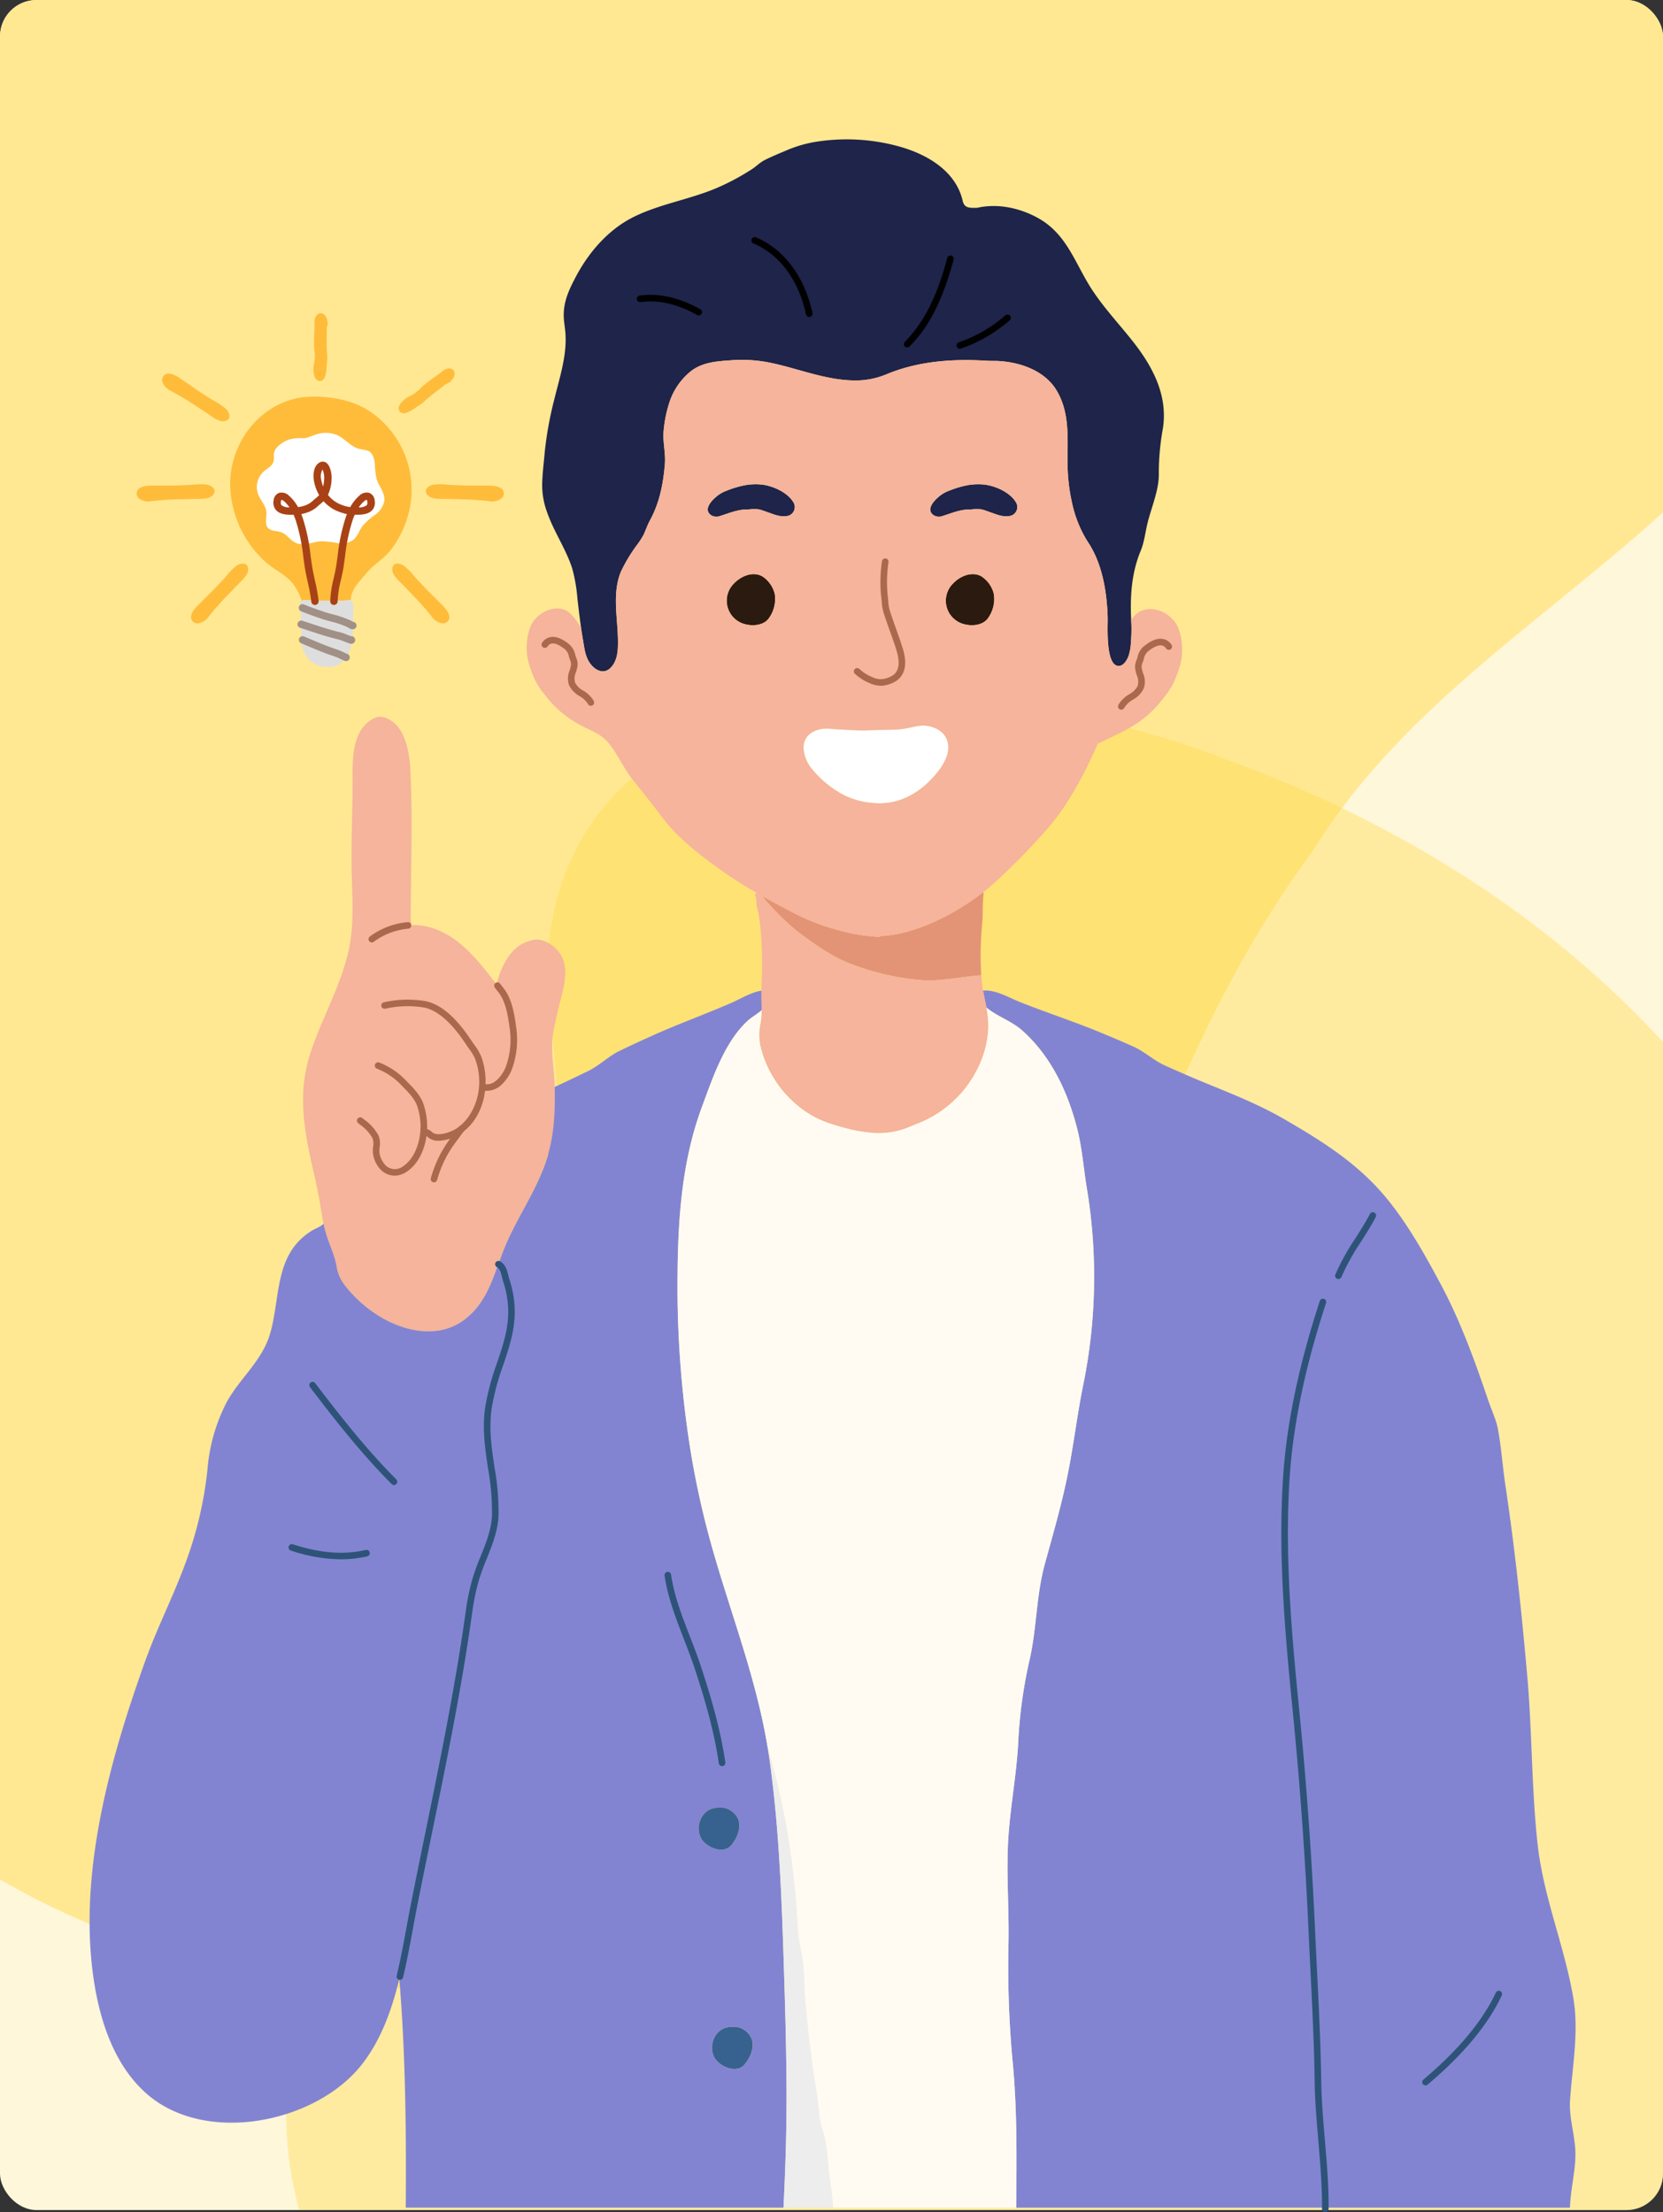 <svg xmlns="http://www.w3.org/2000/svg" xmlns:xlink="http://www.w3.org/1999/xlink" width="501.184" height="666.828" viewBox="0 0 501.184 666.828">
  <rect x="0" y="0" width="501.184" height="666.828" fill="#333333" stroke="none"/>
  <defs>
    <clipPath id="clip-path">
      <rect id="Rectángulo_42953" data-name="Rectángulo 42953" width="501.184" height="666.185" rx="11" transform="translate(0 0)" fill="#a6bbff"/>
    </clipPath>
  </defs>
  <g id="Grupo_175403" data-name="Grupo 175403" transform="translate(-164.523 -1450)">
    <g id="Enmascarar_grupo_243" data-name="Enmascarar grupo 243" transform="translate(164.523 1450)" clip-path="url(#clip-path)">
      <g id="Grupo_170223" data-name="Grupo 170223" transform="translate(-337.829 -304.313)">
        <rect id="Rectángulo_42952" data-name="Rectángulo 42952" width="542.953" height="693.16" rx="11" transform="translate(317.939 290.391)" fill="#fff7da"/>
        <g id="Grupo_170222" data-name="Grupo 170222" transform="translate(0 0)">
          <path id="Trazado_165129" data-name="Trazado 165129" d="M773.32,202.087C767.436,102.181,697.59,6.791,603,.875c-108.648-9.132-208.375,56.24-316.6,56.932C231.207,63,179.452,39.813,125.671,32.327,4.2,27.435-14.3,184.05,8.35,285,103.888,760.913,779.935,696.162,773.32,202.087Z" transform="matrix(-0.602, 0.799, -0.799, -0.602, 952.106, 366.74)" fill="#ffe891"/>
          <path id="Trazado_165130" data-name="Trazado 165130" d="M.035,154.006C4.373,77.87,55.859,5.175,125.587.667c80.088-6.959,153.6,42.859,233.376,43.386,40.68,3.956,78.83-13.712,118.473-19.417,89.538-3.728,103.18,115.624,86.481,192.555C493.494,579.873-4.841,530.528.035,154.006Z" transform="translate(404.243 1056.096) rotate(-81)" fill="#ffd947" opacity="0.388" style="mix-blend-mode: multiply;isolation: isolate"/>
        </g>
      </g>
    </g>
    <g id="Grupo_169825" data-name="Grupo 169825" transform="translate(191.523 1492)">
      <g id="Grupo_157493" data-name="Grupo 157493" transform="translate(0 0)">
        <g id="Grupo_158989" data-name="Grupo 158989" transform="translate(0 0)">
          <g id="Layer_3" data-name="Layer 3">
            <path id="Trazado_115817" data-name="Trazado 115817" d="M720.362,1127.076c-.222-7-.451-14.012-.768-21.016-.637-14.167-1.626-28.333-3.617-42.382-3.332-23.518-12.094-44.447-18.223-67.154a261.93,261.93,0,0,1-5.793-27.34,313.422,313.422,0,0,1-3.652-51.772c.146-17,1.377-34.155,7.344-50.221,3.241-8.733,6.838-19.683,13.937-26.094,1.124-1.013,3.118-2.129,4.044-3.079,0-.008,0-.016,0-.025.351-.269.693-.545,1.018-.839.243-1.572.538-3.137.773-4.728.02-.119.035-.243.052-.362-3.668-.3-7.717,2.355-10.943,3.756-7.686,3.344-15.577,6.2-23.237,9.617-3.525,1.573-7.1,3.222-10.546,4.9-3.361,1.635-6,4.387-9.378,6.03-3.774,1.838-7.557,3.656-11.395,5.374-2.9,1.3-5.813,2.585-8.7,3.914a80.545,80.545,0,0,0,8,15.9c-.1.359-.205.718-.317,1.075-2.849,9.058-8.405,16.881-12.2,25.524-.93,2.121-1.71,4.286-2.481,6.434l.008,0c1.737.946,1.808,3.063,2.4,4.891,4.895,15.164-3.13,23.925-5.334,38.112-1.769,11.361,2.481,21.634,2.01,32.726-.3,7.158-4.278,13.289-6.118,20.048a74.462,74.462,0,0,0-1.832,9.216c-4.111,29.608-10.771,59.061-16.569,88.432-1.389,7.036-2.592,14.638-4.408,22.069l.016,0c1.868,22.718,2.109,45.955,1.935,68.915H720.228c.5-10.261.875-20.53.906-30.8C721.181,1154.385,720.8,1140.855,720.362,1127.076Zm-25.14-39.754c-1.642-3.672.518-8.579,4.788-8.876,1.967-.138,3.182-.067,4.828,1.215,3.514,2.746,2.038,7.237-.419,10.15C701.985,1092.7,696.52,1090.223,695.222,1087.322Zm13.209,68.582c-2.437,2.889-7.9.412-9.2-2.489-1.642-3.676.518-8.579,4.784-8.876,1.967-.138,3.186-.067,4.828,1.215C712.365,1148.5,710.885,1152.992,708.431,1155.9Z" transform="translate(-511.103 -575.527)" fill="#8284d2"/>
            <path id="Trazado_115818" data-name="Trazado 115818" d="M649.788,399.943a1.9,1.9,0,0,1,.209,3.044,4.694,4.694,0,0,1-3.8.868c-1.892-.258-3.864-.383-5.76-.476-2.239-.111-4.487-.124-6.73-.2-1.629-.058-4.5.249-5.808-.944-1.66-1.517-.24-3,1.509-3.365a19.956,19.956,0,0,1,4.834.076c1.153.045,2.328.1,3.494.143,2.488.084,4.981.044,7.469.067C646.73,399.169,648.444,399.093,649.788,399.943Z" transform="translate(-525.826 -294.779)" fill="#ffbc3b"/>
            <path id="Trazado_115819" data-name="Trazado 115819" d="M619.141,299.629c2.119.133,1.963,2.461.672,3.512-.178.708-1.291.9-1.86,1.331-.855.637-5.519,4.251-6.245,5.025a13.381,13.381,0,0,1-2.2,1.6c-1.015.726-4.384,3.294-5.466,1.3a2.02,2.02,0,0,1,.218-1.9,8.023,8.023,0,0,1,3.187-2.63,10.065,10.065,0,0,0,3.116-2.35c.744-.926,5.484-4.215,6.387-4.945A3.3,3.3,0,0,1,619.141,299.629Z" transform="translate(-510.745 -230.566)" fill="#ffbc3b"/>
            <path id="Trazado_115820" data-name="Trazado 115820" d="M615.615,482.412a1.9,1.9,0,0,1-1.994,2.31,4.693,4.693,0,0,1-3.316-2.056c-1.162-1.513-2.471-2.991-3.753-4.393-1.513-1.655-3.1-3.245-4.638-4.878-1.117-1.189-3.374-2.987-3.463-4.758-.116-2.248,1.941-2.3,3.436-1.327a19.862,19.862,0,0,1,3.383,3.45c.787.85,1.584,1.714,2.381,2.564,1.709,1.811,3.507,3.534,5.261,5.306C613.986,479.711,615.254,480.868,615.615,482.412Z" transform="translate(-507.223 -338.822)" fill="#ffbc3b"/>
            <path id="Trazado_115821" data-name="Trazado 115821" d="M569.909,407.22c.516,3.24-3.218,3.129-5.581,2.991a11.836,11.836,0,0,1,2.8-3.739C568.288,405.466,569.624,405.421,569.909,407.22Z" transform="translate(-485.116 -299.344)" fill="#ffbc3b"/>
            <path id="Trazado_115822" data-name="Trazado 115822" d="M534.768,513.445c0,.1-.334-.049-.516-.111-.348-.111-.712-.245-1.046-.383a14.049,14.049,0,0,0-2.19-.766c-3.841-.908-7.665-2.283-11.422-3.481h-.107c0-1.072.054-2.163-.018-3.222-.045-.681-.3-1.451-.325-2.181l.058,0c0,.356,6.913,2.715,7.558,2.911a43.981,43.981,0,0,1,7.429,2.444c.3.151.694.543.992.44h.129a26.745,26.745,0,0,1-.334,4.389Z" transform="translate(-455.842 -362.529)" fill="#dedede"/>
            <path id="Trazado_115823" data-name="Trazado 115823" d="M534.882,523.286c.182.062.516.209.516.111l.209.036c-.062.378-.138.756-.227,1.13a12.3,12.3,0,0,1-1.028,3.276,8.921,8.921,0,0,1-.534.837l-.04-.027c-1.015-.409-2.052-1-3.124-1.348-3.347-1.095-6.726-2.564-9.966-3.939l-.352,0a23.711,23.711,0,0,0-.107-2.929,13.973,13.973,0,0,1-.111-1.78h.107c3.757,1.2,7.58,2.573,11.421,3.481a14.04,14.04,0,0,1,2.19.766C534.17,523.042,534.535,523.175,534.882,523.286Z" transform="translate(-456.472 -372.481)" fill="#dedede"/>
            <path id="Trazado_115824" data-name="Trazado 115824" d="M521.743,437.772h-.049c-.267-3.859-1.478-7.593-2.065-11.43-.734-4.816-1.175-9.93-2.858-14.533a21.434,21.434,0,0,0-.926-2.163c.285-.018.552-.031.788-.044a10.277,10.277,0,0,0,2.751-.69,7.846,7.846,0,0,0,2.55-1.7,11.629,11.629,0,0,0,2.119-2.034c.057-.089.116-.182.173-.276a10.379,10.379,0,0,0,5.154,4.006,10.2,10.2,0,0,0,2.751.69c.236.013.5.027.783.044a20.532,20.532,0,0,0-.921,2.163c-1.687,4.6-2.128,9.717-2.862,14.533-.529,3.472-1.776,7.019-1.8,10.545,0,.325.049.654.053.979C525.495,437.879,523.6,437.826,521.743,437.772Z" transform="translate(-453.704 -298.78)" fill="#ffbc3b"/>
            <path id="Trazado_115825" data-name="Trazado 115825" d="M534.18,537.308l.04.027a8.315,8.315,0,0,1-1.558,1.66c-1.442,1.171-3.743,1.331-5.506,1.1a7.27,7.27,0,0,1-5.114-3.378,8.211,8.211,0,0,1-1.175-3.009,11.266,11.266,0,0,1-.129-1.687l.352,0c3.24,1.375,6.618,2.844,9.966,3.939C532.128,536.311,533.165,536.9,534.18,537.308Z" transform="translate(-456.874 -381.139)" fill="#dedede"/>
            <path id="Trazado_115826" data-name="Trazado 115826" d="M537.394,382.645a10.8,10.8,0,0,1-1.286,5.706,11.632,11.632,0,0,1-1.807-4.46c-.236-1.291-.236-3.663,1.135-4.42C536.824,378.71,537.38,381.915,537.394,382.645Z" transform="translate(-465.585 -282.225)" fill="#ffbc3b"/>
            <path id="Trazado_115827" data-name="Trazado 115827" d="M535.081,254.676c.445.574-.084,1.571-.1,2.284-.022,1.068-.054,6.966.111,8.012a13.323,13.323,0,0,1-.1,2.724c-.053,1.246-.107,5.479-2.346,5.105a2.009,2.009,0,0,1-1.358-1.34,7.974,7.974,0,0,1-.107-4.131,10.179,10.179,0,0,0,.067-3.9c-.271-1.157.062-6.921.045-8.079a3.3,3.3,0,0,1,.605-2.315C533.314,251.453,535.045,253.011,535.081,254.676Z" transform="translate(-463.499 -199.955)" fill="#ffbc3b"/>
            <path id="Trazado_115828" data-name="Trazado 115828" d="M532.506,498.253c-.013.049.009.076-.04.125,0-.04,0-.085-.009-.125Z" transform="translate(-464.467 -359.261)" fill="#8cc295"/>
            <path id="Trazado_115829" data-name="Trazado 115829" d="M481.676,385.1l-.414.209-.1-.312a19.251,19.251,0,0,0-1.963-4.01c-2.034-3.12-5.435-4.562-8.208-6.837a32.035,32.035,0,0,1-11.261-22.771c-.721-14.025,9.979-27.28,24.361-27.605,6.281-.142,13.331,1.206,18.436,4.963a28.5,28.5,0,0,1,10.09,32.96,30.522,30.522,0,0,1-4.5,8.252c-2.057,2.689-5.11,4.322-7.211,6.882-1.909,2.319-4.576,4.656-4.838,7.842l-.035.338-.191.076c-1.589.143-3.209.2-4.843.2,0-.325-.053-.654-.053-.979.026-3.525,1.273-7.073,1.8-10.545.734-4.816,1.175-9.93,2.862-14.533a20.516,20.516,0,0,1,.921-2.163c2.364.138,6.1.249,5.582-2.991-.285-1.8-1.62-1.754-2.782-.748a11.834,11.834,0,0,0-2.8,3.739c-.285-.018-.548-.031-.783-.044a10.2,10.2,0,0,1-2.751-.69,10.379,10.379,0,0,1-5.154-4.006,10.8,10.8,0,0,0,1.286-5.706c-.013-.73-.57-3.935-1.959-3.174-1.371.757-1.371,3.129-1.135,4.42a11.635,11.635,0,0,0,1.807,4.46c-.058.093-.116.187-.174.276a11.627,11.627,0,0,1-2.118,2.034,7.845,7.845,0,0,1-2.55,1.7,10.274,10.274,0,0,1-2.751.69c-.236.013-.5.027-.788.044a11.838,11.838,0,0,0-2.8-3.739c-1.162-1.006-2.493-1.051-2.782.748-.517,3.24,3.218,3.129,5.581,2.991a21.5,21.5,0,0,1,.926,2.163c1.683,4.6,2.123,9.716,2.857,14.533.588,3.837,1.8,7.571,2.065,11.43C484.079,385.165,482.864,385.125,481.676,385.1Z" transform="translate(-417.322 -246.208)" fill="#ffbc3b"/>
            <path id="Trazado_115830" data-name="Trazado 115830" d="M519.2,499.685l-.058,0a1.966,1.966,0,0,1,.637-1.669l.414-.209c1.189.022,2.4.062,3.637.1,0,.04,0,.085.009.125.049-.049.027-.076.04-.125,1.856.054,3.752.107,5.639.094,1.634-.009,3.254-.062,4.843-.2l.191-.076c.73.468.766,1.536.766,2.31,0,1.055-.058,2.1-.036,3.16.018.761.031,1.527.027,2.288h-.129c-.3.1-.694-.289-.993-.441a43.982,43.982,0,0,0-7.429-2.444C526.109,502.4,519.2,500.041,519.2,499.685Z" transform="translate(-455.836 -358.917)" fill="#dedede"/>
            <path id="Trazado_115831" data-name="Trazado 115831" d="M502.686,406.472a11.836,11.836,0,0,1,2.8,3.739c-2.363.138-6.1.249-5.581-2.991C500.193,405.421,501.524,405.466,502.686,406.472Z" transform="translate(-443.344 -299.344)" fill="#ffbc3b"/>
            <path id="Trazado_115832" data-name="Trazado 115832" d="M439.927,467.31c1.5-.975,3.552-.921,3.441,1.327-.089,1.771-2.346,3.569-3.463,4.758-1.54,1.633-3.125,3.223-4.643,4.878-1.277,1.4-2.59,2.88-3.752,4.393a4.694,4.694,0,0,1-3.311,2.056,1.9,1.9,0,0,1-2-2.31c.361-1.544,1.634-2.7,2.706-3.783,1.753-1.772,3.552-3.494,5.261-5.306.8-.85,1.594-1.714,2.382-2.564A19.812,19.812,0,0,1,439.927,467.31Z" transform="translate(-395.59 -338.822)" fill="#ffbc3b"/>
            <path id="Trazado_115833" data-name="Trazado 115833" d="M420.725,314.747c1.233,1.3,1.549,3.325-.676,3.623-1.758.231-3.939-1.656-5.31-2.537-1.887-1.215-3.739-2.484-5.644-3.672-1.611-1.006-3.3-2.025-5-2.889a4.716,4.716,0,0,1-2.63-2.884,1.9,1.9,0,0,1,1.909-2.381c1.585.071,2.956,1.108,4.215,1.967,2.061,1.4,4.082,2.853,6.178,4.2.979.632,1.976,1.255,2.951,1.874A20.1,20.1,0,0,1,420.725,314.747Z" transform="translate(-379.548 -233.405)" fill="#ffbc3b"/>
            <path id="Trazado_115834" data-name="Trazado 115834" d="M400.839,398.871c1.754.365,3.174,1.847,1.509,3.365-1.309,1.193-4.175.886-5.8.944-2.243.076-4.491.089-6.734.2-1.9.094-3.864.218-5.755.476a4.7,4.7,0,0,1-3.806-.868,1.9,1.9,0,0,1,.209-3.044c1.344-.85,3.063-.775,4.589-.788,2.488-.022,4.981.018,7.469-.067,1.166-.04,2.337-.1,3.494-.143A19.923,19.923,0,0,1,400.839,398.871Z" transform="translate(-365.417 -294.779)" fill="#ffbc3b"/>
            <path id="Trazado_115835" data-name="Trazado 115835" d="M950.57,761.536l.008-.23c10.281-.34,22.287-6.32,31.123-13.2l.186.233c-.376,2.972-.2,6.237-.42,8.9a100.611,100.611,0,0,0-.313,15.9c-6.106.368-12.014,1.935-18.334,1.429a77.205,77.205,0,0,1-21.19-4.958c-5.81-2.26-10.974-6.007-15.916-9.739a74.1,74.1,0,0,1-8.916-8.627c-.514-.542-1.057-1.262-1.63-1.994,3.356,1.884,6.775,3.672,10.249,5.493a66.3,66.3,0,0,0,13.47,4.978A50.938,50.938,0,0,0,950.57,761.536Z" transform="translate(-712.432 -521.146)" fill="#e39476"/>
            <path id="Trazado_115836" data-name="Trazado 115836" d="M870.892,1533.007c3.514,2.746,2.038,7.238-.419,10.15-2.434,2.893-7.9.411-9.2-2.489-1.642-3.672.518-8.579,4.788-8.876C868.03,1531.653,869.245,1531.724,870.892,1533.007Z" transform="translate(-677.157 -1028.873)" fill="#37628f"/>
            <path id="Trazado_115837" data-name="Trazado 115837" d="M1207.276,1199.129h-93.153c.131-14.274.317-28.651-.953-42.8a308.2,308.2,0,0,1-1.389-35.8c.265-9.818-.515-19.77-.182-29.659.368-11.061,2.746-22.061,3.2-33.169a142.429,142.429,0,0,1,3.518-24.4c2.01-9.292,1.884-18.864,4.424-28.132,2.568-9.359,5.29-18.662,7.146-28.246,1.69-8.718,2.73-17.511,4.515-26.185a163.077,163.077,0,0,0,.938-59.37c-.934-5.781-1.338-11.531-2.77-17.245-2.806-11.179-7.9-22.081-16.636-29.853-3.229-2.873-7.649-4.262-10.8-6.933-.293-1.563-.637-3.118-.922-4.7-.024-.119-.043-.241-.063-.36,3.657-.412,7.788,2.109,11.057,3.407,7.787,3.1,15.766,5.7,23.529,8.876,3.573,1.461,7.2,3,10.7,4.559,3.411,1.527,6.138,4.195,9.565,5.73,3.831,1.717,7.669,3.415,11.559,5.01,8.271,3.4,16.632,6.668,24.384,11.167,10.288,5.967,19.96,11.935,28.152,20.783,7.653,8.271,13.743,19.185,19.034,29.066,5.865,10.938,10.289,23.166,14.254,34.9.958,2.845,2.367,5.71,2.921,8.658,1.04,5.549,1.417,11.338,2.255,16.949q1.425,9.515,2.6,19.07c1.6,12.948,2.9,25.932,4.028,38.927,1.433,16.573,1.255,33.248,3.032,49.793,1.737,16.209,8.061,30.751,10.791,46.656,1.77,10.317-.292,20.665-.965,30.977-.364,5.556,1.682,10.925,1.615,16.454-.063,5.323-1.492,10.526-1.639,15.869Z" transform="translate(-834.873 -575.65)" fill="#8284d2"/>
            <path id="Trazado_115838" data-name="Trazado 115838" d="M528.26,750.685c-.558-2.631-.9-5.283-1.393-7.962-.522-2.829-1.16-5.639-1.8-8.445-2.663-11.721-4.669-22.655-.974-34.4,3.32-10.546,9.078-20.217,11.6-31.033,1.729-7.416,1.318-14.867,1.076-22.425-.3-9.264.182-18.559.237-27.823.039-6.486-.72-15.912,5.71-19.85a4.357,4.357,0,0,1,4.879-.257c5.56,2.513,6.6,10.732,6.846,15.995.673,14.745.119,29.434.06,44.19,0,.8.146,1.294.178,2.022a18.28,18.28,0,0,1,5.995.732c8.6,2.592,14.444,10.234,19.723,17.135,1.2-5.042,4-11.144,9.268-12.917,1.6-.538,2.976-.914,4.567-.332a10.012,10.012,0,0,1,5.8,4.765c2.493,5.1-.083,11.448-1.207,16.573-.776,3.538-1.721,7.012-1.7,10.7.016,4.016.685,7.993.783,12.006.079,3.261.063,6.549-.182,9.818a51.885,51.885,0,0,1-2.133,11.733c-2.849,9.058-8.4,16.882-12.2,25.524-.93,2.121-1.709,4.286-2.481,6.434-2.24,6.229-4.424,12.3-10.115,16.66-7.495,5.749-17.523,3.862-25.136-.606a38.64,38.64,0,0,1-10.815-9.45,12.184,12.184,0,0,1-2.695-6.154c-.621-3.332-2.236-6.521-3.186-9.77C528.7,752.6,528.462,751.643,528.26,750.685Z" transform="translate(-457.74 -423.803)" fill="#f5b49b"/>
            <path id="Trazado_115839" data-name="Trazado 115839" d="M993.678,609.643c1.765,4.345-2.07,9.232-4.939,12.184-4.765,4.9-10.989,7.732-17.914,6.838a22.735,22.735,0,0,1-10.317-3.558,30.891,30.891,0,0,1-7.982-7.238c-1.678-2.271-3-6.4-1.12-8.951,1.559-2.113,4.55-2.845,7.059-2.584,2.311.238,4.685.273,7,.439a55.726,55.726,0,0,0,6.5-.032c2.837-.131,5.694.012,8.516-.356,2.576-.337,5.1-1.4,7.721-.835C990.623,606.073,992.7,607.24,993.678,609.643Z" transform="translate(-735.315 -428.674)" fill="#fff"/>
            <path id="Trazado_115840" data-name="Trazado 115840" d="M738.427,250.432c-.4-2.806-.716-5.619-1.048-8.413a48.967,48.967,0,0,0-1.567-9.149c-1.9-5.956-5.583-11.144-7.609-17.052a23.463,23.463,0,0,1-1.453-8.247c.048-3.2.471-6.383.748-9.572a107.5,107.5,0,0,1,2.822-15.789c1.642-6.846,4.108-13.921,3.368-21.032-.087-.823-.194-1.642-.3-2.465-.681-5.366,1.131-9.343,3.585-13.953,3.787-7.127,9.434-13.736,16.676-17.535,7.958-4.175,17.677-5.583,25.991-9.192a72,72,0,0,0,10.285-5.525c1.341-.866,2.363-1.982,3.775-2.715,2.129-1.1,4.385-2,6.573-2.94a38.16,38.16,0,0,1,8.231-2.5,59.111,59.111,0,0,1,26.228,1.4c8.2,2.355,16.723,7.376,18.753,16.3.522,2.3,2.24,2.078,4.325,2.078,6.161-1.4,12.774,0,18.255,3.007,7.978,4.369,10.672,11.955,14.966,19.355,3.811,6.573,9.145,12.065,13.815,18.009,5.94,7.566,10.463,16.11,8.991,26.018a75.363,75.363,0,0,0-1.25,13.585c.143,4.713-2.105,10.051-3.28,14.57-.764,2.924-1.045,6.1-2.188,8.856-2.742,6.6-3.19,13.549-2.877,20.57.02.511.044,1.021.075,1.535a46.186,46.186,0,0,1-.158,5.631,14.448,14.448,0,0,1-.692,3.922c-.4,1.1-1.326,2.8-2.671,3-4.4.649-3.554-12.121-3.621-14.471-.222-7.76-1.595-16.438-6.062-23.007a35.938,35.938,0,0,1-4.693-11.729,54.916,54.916,0,0,1-1.33-13.15c.008-7.048.518-14.163-3.257-20.57-3.451-5.857-10.538-8.445-17.008-8.927-1.551-.119-2.536-.02-4.056-.111-10.463-.629-20.767.091-30.5,4.179a23.992,23.992,0,0,1-9.743,1.753c-8.528-.155-16.6-3.562-24.855-5.295a42.749,42.749,0,0,0-12.034-.776c-4.258.293-8.528.558-12.065,3.28a20.046,20.046,0,0,0-6.6,9.782,38.465,38.465,0,0,0-1.611,8.1c-.344,3.439.649,6.711.364,10.119-.495,5.936-1.587,11.63-4.459,16.9-.744,1.373-1.255,2.841-1.884,4.266a23.813,23.813,0,0,1-2.2,3.4,47.617,47.617,0,0,0-4.717,7.9c-2.659,6.517-.982,13.656-.886,20.439.039,2.774.016,5.789-1.808,8.069-1.884,2.35-4.4,1.7-6.2-.412-1.876-2.2-2.081-4.994-2.556-7.713C738.8,252.961,738.6,251.7,738.427,250.432Z" transform="translate(-590.351 -103.484)" fill="#1e244a"/>
            <path id="Trazado_115841" data-name="Trazado 115841" d="M1103.747,832.359c.02.119.039.242.063.36-.123-.075-.241-.06-.28-.332C1103.6,832.375,1103.676,832.367,1103.747,832.359Z" transform="translate(-834.473 -575.733)" fill="#8cc295"/>
            <path id="Trazado_115842" data-name="Trazado 115842" d="M1086.774,481.729a9.928,9.928,0,0,1-1.686,7.171c-1.516,2.287-4.859,2.584-7.344,1.9a7.3,7.3,0,0,1-3.3-12.228c2.074-2.2,5.588-3.771,8.489-2.236A8.767,8.767,0,0,1,1086.774,481.729Z" transform="translate(-814.251 -344.662)" fill="#2b1a0f"/>
            <path id="Trazado_115843" data-name="Trazado 115843" d="M882.284,1720.726c3.518,2.746,2.038,7.238-.416,10.151-2.437,2.889-7.9.412-9.2-2.49-1.642-3.676.518-8.579,4.784-8.876C879.423,1719.373,880.642,1719.443,882.284,1720.726Z" transform="translate(-684.541 -1150.499)" fill="#37628f"/>
            <path id="Trazado_115844" data-name="Trazado 115844" d="M464.934,1048.977c4.895,15.164-3.13,23.926-5.334,38.112-1.769,11.361,2.481,21.634,2.01,32.726-.3,7.159-4.278,13.289-6.118,20.048a74.531,74.531,0,0,0-1.832,9.216c-4.111,29.608-10.771,59.061-16.569,88.432-1.389,7.036-2.592,14.638-4.408,22.069-2.3,9.426-5.58,18.579-11.452,25.963-13.941,17.527-47.463,24.329-65.163,8.18-10.566-9.644-14.63-24.99-16.07-38.729-3.2-30.458,5.971-63.082,16.173-91.431,3.569-9.917,8.385-19.331,12.018-29.224a115.183,115.183,0,0,0,6.7-28.5,53.088,53.088,0,0,1,5.714-20.027c3.925-7.282,10.712-12.517,13.11-20.661,3.261-11.076,1.163-23.913,12.453-31.06,1.262-.8,2.715-1.2,3.7-2.189.2.958.435,1.912.712,2.861.95,3.249,2.564,6.439,3.186,9.771a12.18,12.18,0,0,0,2.695,6.153,38.633,38.633,0,0,0,10.815,9.45c7.613,4.468,17.641,6.355,25.136.605,5.69-4.36,7.875-10.431,10.115-16.659l.008,0C464.273,1045.032,464.345,1047.149,464.934,1048.977Z" transform="translate(-339.35 -705.019)" fill="#8284d2"/>
            <path id="Trazado_115845" data-name="Trazado 115845" d="M910.729,778.576c0-.249.008-.495.02-.74a143.637,143.637,0,0,0,.02-14.942c-.146-2.489-.388-4.971-.756-7.432-.158-1.045-.495-2.086-.681-3.079-.17-.93.087-2.363-.558-3.13l.459-.8q.89.516,1.793,1.025c.574.732,1.116,1.452,1.63,1.994a74.086,74.086,0,0,0,8.916,8.627c4.943,3.732,10.107,7.479,15.916,9.739a77.212,77.212,0,0,0,21.19,4.958c6.32.507,12.228-1.061,18.334-1.429q.1,1.366.261,2.715c.079.645.178,1.278.289,1.911-.071.008-.146.016-.217.028.039.273.158.257.281.332.285,1.583.629,3.138.922,4.7a27.529,27.529,0,0,1,.57,6.534A30.434,30.434,0,0,1,975.9,801.5a33.885,33.885,0,0,1-17.712,16.406c-1.512.59-3.008,1.266-4.539,1.8a23.541,23.541,0,0,1-8.785,1.183,44.447,44.447,0,0,1-8.876-1.492c-4.717-1.255-8.654-2.545-12.659-5.485A33.363,33.363,0,0,1,910.717,795.7a16.048,16.048,0,0,1-.23-7.859,20.128,20.128,0,0,0,.332-3.977C910.82,782.1,910.7,780.317,910.729,778.576Z" transform="translate(-708.289 -521.372)" fill="#f5b49b"/>
            <path id="Trazado_115846" data-name="Trazado 115846" d="M1084.685,404.092a2.738,2.738,0,0,1-2.034,4.293c-1.978.3-3.91-.566-5.734-1.2-.831-.293-1.725-.637-2.568-.843a14.5,14.5,0,0,0-3.126.04c-3.035-.095-5.718,1.072-8.552,1.975a3.178,3.178,0,0,1-2.477-.111c-2.6-1.5-.566-4.032,1-5.425a10.213,10.213,0,0,1,3.435-2.089,29.555,29.555,0,0,1,5.631-1.678,18.719,18.719,0,0,1,4.887-.186C1078.464,399.232,1082.868,401.147,1084.685,404.092Z" transform="translate(-805.589 -294.812)" fill="#1e244a"/>
            <path id="Trazado_115847" data-name="Trazado 115847" d="M894.208,404.092a2.736,2.736,0,0,1-2.034,4.293c-1.978.3-3.905-.566-5.73-1.2-.831-.293-1.725-.637-2.568-.843a14.546,14.546,0,0,0-3.13.04c-3.035-.095-5.714,1.072-8.552,1.975a3.169,3.169,0,0,1-2.473-.111c-2.6-1.5-.566-4.032,1-5.425a10.173,10.173,0,0,1,3.435-2.089,29.608,29.608,0,0,1,5.628-1.678,18.733,18.733,0,0,1,4.887-.186C887.987,399.232,892.4,401.147,894.208,404.092Z" transform="translate(-682.179 -294.812)" fill="#1e244a"/>
            <path id="Trazado_115848" data-name="Trazado 115848" d="M899.244,481.729a9.932,9.932,0,0,1-1.69,7.171c-1.516,2.287-4.859,2.584-7.345,1.9a7.3,7.3,0,0,1-3.3-12.228c2.077-2.2,5.588-3.771,8.488-2.236A8.772,8.772,0,0,1,899.244,481.729Z" transform="translate(-692.747 -344.662)" fill="#2b1a0f"/>
            <path id="Trazado_115849" data-name="Trazado 115849" d="M784.484,453.937q-.9-.511-1.793-1.025c-3.435-1.971-6.807-4.068-10.111-6.407-6.509-4.61-13.482-9.881-18.286-16.323-2.846-3.811-5.79-7.459-8.766-11.187-2.647-3.316-4.357-7.265-6.921-10.637-2.726-3.593-5.8-4.163-9.584-6.308a31.59,31.59,0,0,1-10.071-8.8,22.52,22.52,0,0,1-2.786-4.068,34.777,34.777,0,0,1-2.007-5.263,17.589,17.589,0,0,1,.459-11.2,9.23,9.23,0,0,1,7.372-5.445c4.2-.42,5.647,2.623,7.831,5.5.174,1.266.368,2.529.59,3.791.475,2.719.681,5.516,2.557,7.713,1.8,2.113,4.313,2.762,6.2.412,1.824-2.279,1.848-5.3,1.809-8.069-.1-6.783-1.773-13.921.886-20.439a47.642,47.642,0,0,1,4.717-7.9,23.811,23.811,0,0,0,2.2-3.4c.629-1.424,1.14-2.893,1.884-4.266,2.873-5.271,3.965-10.965,4.46-16.9.285-3.408-.708-6.68-.364-10.119a38.438,38.438,0,0,1,1.611-8.1,20.047,20.047,0,0,1,6.6-9.782c3.538-2.723,7.808-2.988,12.066-3.28a42.746,42.746,0,0,1,12.034.776c8.259,1.733,16.327,5.14,24.855,5.295a23.994,23.994,0,0,0,9.743-1.753c9.731-4.088,20.035-4.808,30.5-4.179,1.52.091,2.5-.008,4.056.111,6.47.483,13.558,3.07,17.008,8.927,3.775,6.407,3.264,13.522,3.257,20.57a54.926,54.926,0,0,0,1.329,13.15,35.959,35.959,0,0,0,4.693,11.729c4.468,6.569,5.841,15.247,6.063,23.007.067,2.35-.776,15.12,3.621,14.471,1.346-.2,2.271-1.9,2.671-3a14.446,14.446,0,0,0,.693-3.922,46.233,46.233,0,0,0,.158-5.631c-.032-.514-.056-1.025-.075-1.536l.206-.008c3.728-5.576,11.761-2.691,13.977,2.64a18.145,18.145,0,0,1,.47,11.559,36.023,36.023,0,0,1-2.069,5.434,23.52,23.52,0,0,1-2.873,4.2,32.622,32.622,0,0,1-10.4,9.078c-2.936,1.666-6.039,3.007-9.046,4.535l-.214-.095c-3.811,8.7-8.516,17.713-14.353,24.756a200.449,200.449,0,0,1-15.307,15.931,63.727,63.727,0,0,1-5.01,4.317c-8.836,6.878-20.842,12.857-31.123,13.2l-.008.23a50.932,50.932,0,0,1-11.682-1.808,66.3,66.3,0,0,1-13.47-4.978C791.259,457.609,787.84,455.82,784.484,453.937ZM858.808,339.4a2.738,2.738,0,0,0,2.034-4.293c-1.816-2.944-6.221-4.86-9.541-5.224a18.726,18.726,0,0,0-4.887.186,29.568,29.568,0,0,0-5.631,1.678,10.215,10.215,0,0,0-3.435,2.089c-1.563,1.393-3.593,3.93-1,5.425a3.178,3.178,0,0,0,2.477.111c2.834-.9,5.516-2.07,8.552-1.975a14.514,14.514,0,0,1,3.126-.039c.843.206,1.737.55,2.568.843C854.9,338.833,856.83,339.7,858.808,339.4Zm-6.224,30.664a9.927,9.927,0,0,0,1.686-7.171,8.766,8.766,0,0,0-3.842-5.394c-2.9-1.535-6.415.032-8.488,2.236a7.3,7.3,0,0,0,3.3,12.228C847.724,372.647,851.068,372.351,852.584,370.063Zm-17.412,48.915c2.869-2.952,6.7-7.839,4.939-12.184-.977-2.4-3.055-3.569-5.469-4.092-2.624-.57-5.144.5-7.721.835-2.822.368-5.678.225-8.516.356a55.715,55.715,0,0,1-6.5.032c-2.319-.166-4.693-.2-7-.439-2.509-.261-5.5.471-7.059,2.584-1.884,2.548-.558,6.68,1.12,8.951a30.888,30.888,0,0,0,7.982,7.238,22.733,22.733,0,0,0,10.316,3.557C824.183,426.711,830.408,423.874,835.172,418.978ZM791.742,339.4a2.736,2.736,0,0,0,2.034-4.293c-1.812-2.944-6.221-4.86-9.541-5.224a18.739,18.739,0,0,0-4.887.186,29.617,29.617,0,0,0-5.628,1.678,10.17,10.17,0,0,0-3.434,2.089c-1.563,1.393-3.594,3.93-1,5.425a3.169,3.169,0,0,0,2.473.111c2.838-.9,5.517-2.07,8.552-1.975a14.552,14.552,0,0,1,3.13-.039c.843.206,1.737.55,2.568.843C787.836,338.833,789.763,339.7,791.742,339.4Zm-5.188,30.664a9.931,9.931,0,0,0,1.69-7.171A8.771,8.771,0,0,0,784.4,357.5c-2.9-1.535-6.411.032-8.488,2.236a7.3,7.3,0,0,0,3.3,12.228C781.695,372.647,785.039,372.351,786.554,370.063Z" transform="translate(-581.747 -225.826)" fill="#f5b49b"/>
            <path id="Trazado_115850" data-name="Trazado 115850" d="M491.806,356.959c-1.813.766-3.772,2.218-4.12,3.808-.188.859.075,1.775-.152,2.624-.379,1.418-1.915,2.124-3.012,3.1a6.291,6.291,0,0,0-1.656,6.773c.7,1.845,2.3,3.36,2.5,5.324.175,1.665-.622,3.625.5,4.866.954,1.052,2.647.81,3.979,1.3,1.713.631,2.737,2.452,4.4,3.206,2.41,1.093,5.157-.374,7.8-.492a29.23,29.23,0,0,1,4.77.556,6.323,6.323,0,0,0,4.609-.868c1.4-1.064,1.91-2.91,2.951-4.326a21.182,21.182,0,0,1,3.859-3.428,6.53,6.53,0,0,0,2.7-4.251c.176-2.337-1.7-4.29-2.373-6.535a25.153,25.153,0,0,1-.514-4.563c-.154-1.43-.625-3.31-2.109-3.87a23.409,23.409,0,0,0-2.531-.532c-2.651-.678-4.422-3.223-6.947-4.277a8.989,8.989,0,0,0-5.187-.349c-1.625.322-3.272,1.378-4.912,1.405A11.135,11.135,0,0,0,491.806,356.959Z" transform="translate(-432.089 -266.317)" fill="#fff"/>
            <path id="Trazado_115851" data-name="Trazado 115851" d="M1139.453,1270.507c-.684,12.771-12.1,22.015-17.766,33.482-4.946,10.019-5.376,21.583-5.711,32.751" transform="translate(-842.537 -859.615)" fill="none"/>
            <path id="Trazado_115852" data-name="Trazado 115852" d="M936.3,1595.359c-1.248-3.741-1.159-7.529-1.822-11.432-1.593-9.378-2.641-18.841-3.477-28.314-.4-4.522-.156-9.57-1.167-13.989a61.761,61.761,0,0,1-1.25-10.467,231.34,231.34,0,0,0-8.95-51.569c.2,1.209.393,2.423.566,3.645,1.911,13.493,2.9,27.095,3.538,40.7.026.56.053,1.12.078,1.68.316,7,.546,14.013.768,21.017.439,13.779.819,27.309.771,41.127-.031,10.273-.407,20.542-.906,30.8h15c-.231-3.088-.651-6.179-1.076-9.231C937.747,1604.856,937.725,1599.642,936.3,1595.359Z" transform="translate(-715.323 -995.082)" fill="#ededed"/>
            <path id="Trazado_115853" data-name="Trazado 115853" d="M965.892,900.766c-.934-5.781-1.337-11.531-2.77-17.246-2.806-11.179-7.9-22.081-16.636-29.853-3.229-2.873-7.649-4.262-10.8-6.933a27.54,27.54,0,0,1,.57,6.534,30.43,30.43,0,0,1-3.214,11.907,33.883,33.883,0,0,1-17.712,16.406c-1.512.59-3.007,1.266-4.539,1.8A23.541,23.541,0,0,1,902,884.565a44.464,44.464,0,0,1-8.876-1.492c-4.717-1.255-8.654-2.545-12.659-5.485a33.362,33.362,0,0,1-12.616-18.215,16.054,16.054,0,0,1-.23-7.86,20.118,20.118,0,0,0,.332-3.977c-.926.95-2.921,2.066-4.044,3.078-7.1,6.411-10.7,17.36-13.937,26.094-5.967,16.066-7.2,33.225-7.344,50.221a313.4,313.4,0,0,0,3.652,51.772,261.916,261.916,0,0,0,5.793,27.34c5.811,21.526,13.984,41.458,17.657,63.509a231.312,231.312,0,0,1,8.95,51.569,61.769,61.769,0,0,0,1.249,10.467c1.011,4.418.768,9.467,1.167,13.988.836,9.474,1.884,18.936,3.477,28.315.663,3.9.574,7.691,1.822,11.432,1.428,4.283,1.45,9.5,2.073,13.969.425,3.053.846,6.144,1.076,9.232h55.127c.13-14.274.316-28.65-.954-42.8a308.263,308.263,0,0,1-1.389-35.8c.265-9.818-.515-19.77-.182-29.659.368-11.06,2.746-22.061,3.2-33.169a142.472,142.472,0,0,1,3.518-24.4c2.01-9.292,1.884-18.864,4.424-28.132,2.568-9.359,5.291-18.662,7.147-28.246,1.69-8.718,2.73-17.511,4.515-26.185A163.075,163.075,0,0,0,965.892,900.766Z" transform="translate(-665.424 -585.047)" fill="#fffbf2"/>
          </g>
          <g id="Layer_2" data-name="Layer 2" transform="translate(55.4 29.474)">
            <g id="Grupo_82948" data-name="Grupo 82948" transform="translate(190.001 5.545)">
              <path id="Trazado_115854" data-name="Trazado 115854" d="M1037.334,230.665a.989.989,0,0,1-.7-1.684c7.2-7.294,10.513-16.885,12.807-25.305a.989.989,0,0,1,1.909.52c-4.208,15.446-9.089,21.9-13.308,26.175A.987.987,0,0,1,1037.334,230.665Z" transform="translate(-1036.345 -202.946)"/>
            </g>
            <g id="Grupo_82949" data-name="Grupo 82949" transform="translate(205.895 23.345)">
              <path id="Trazado_115855" data-name="Trazado 115855" d="M1082.476,263.8a.99.99,0,0,1-.327-1.923,42.365,42.365,0,0,0,14.027-8.13.989.989,0,1,1,1.306,1.487,44.341,44.341,0,0,1-14.679,8.51A.986.986,0,0,1,1082.476,263.8Z" transform="translate(-1081.486 -253.503)"/>
            </g>
            <g id="Grupo_82950" data-name="Grupo 82950" transform="translate(144.056)">
              <path id="Trazado_115856" data-name="Trazado 115856" d="M923.268,211.256a.99.99,0,0,1-.966-.781c-2.223-10.3-8-18.09-15.844-21.376a.989.989,0,1,1,.764-1.825c8.451,3.54,14.653,11.844,17.014,22.784a.99.99,0,0,1-.968,1.2Z" transform="translate(-905.85 -187.197)"/>
            </g>
            <g id="Grupo_82951" data-name="Grupo 82951" transform="translate(109.534 17.403)">
              <path id="Trazado_115857" data-name="Trazado 115857" d="M826.433,242.812a.984.984,0,0,1-.48-.125c-5.972-3.322-11.7-4.626-17.027-3.877a.989.989,0,0,1-.275-1.96c5.762-.809,11.908.572,18.264,4.108a.989.989,0,0,1-.482,1.854Z" transform="translate(-807.799 -236.626)"/>
            </g>
            <g id="Grupo_82952" data-name="Grupo 82952" transform="translate(174.929 96.85)">
              <path id="Trazado_115858" data-name="Trazado 115858" d="M1001.663,500.657a8.226,8.226,0,0,1-3.286-.75,14.9,14.9,0,0,1-4.539-2.874.989.989,0,1,1,1.377-1.42,13.018,13.018,0,0,0,3.954,2.482,5.684,5.684,0,0,0,3.159.533,8.2,8.2,0,0,0,2.164-.673c.937-.433,3.785-1.749,1.914-7.893-.618-2.029-1.347-4.065-2.052-6.035-.644-1.8-1.31-3.66-1.9-5.525a14.294,14.294,0,0,1-.517-3.14c-.042-.486-.081-.944-.147-1.411a42.285,42.285,0,0,1,.224-10.805.989.989,0,1,1,1.965.234,40.536,40.536,0,0,0-.229,10.3c.073.518.116,1.025.159,1.515a12.559,12.559,0,0,0,.434,2.718c.574,1.828,1.233,3.67,1.871,5.451.713,1.992,1.45,4.051,2.081,6.125,1.961,6.442-.536,9.137-2.975,10.265a10.221,10.221,0,0,1-2.685.831A6.213,6.213,0,0,1,1001.663,500.657Z" transform="translate(-993.537 -462.272)" fill="#ab684d"/>
            </g>
            <g id="Grupo_82953" data-name="Grupo 82953" transform="translate(80.813 120.498)">
              <path id="Trazado_115859" data-name="Trazado 115859" d="M741.081,550.218a.989.989,0,0,1-.885-.546,6.84,6.84,0,0,0-2.514-2.373,7.615,7.615,0,0,1-3.189-3.328,6.216,6.216,0,0,1,.194-4.411,10.764,10.764,0,0,0,.415-1.617,3.263,3.263,0,0,0-.316-1.6c-.1-.288-.214-.587-.3-.917a3.817,3.817,0,0,0-1.163-2.192c-1.576-1.292-2.986-1.93-3.966-1.8a1.931,1.931,0,0,0-1.328.9.989.989,0,1,1-1.617-1.141,3.851,3.851,0,0,1,2.679-1.717c1.578-.212,3.422.535,5.487,2.228a5.74,5.74,0,0,1,1.816,3.2c.069.251.159.5.255.761a5.018,5.018,0,0,1,.415,2.567,12.5,12.5,0,0,1-.483,1.918,4.411,4.411,0,0,0-.246,3.09,5.857,5.857,0,0,0,2.46,2.422,8.561,8.561,0,0,1,3.174,3.126.989.989,0,0,1-.884,1.433Z" transform="translate(-726.227 -529.439)" fill="#ab684d"/>
            </g>
            <g id="Grupo_82954" data-name="Grupo 82954" transform="translate(254.542 121.067)">
              <path id="Trazado_115860" data-name="Trazado 115860" d="M1220.642,552.444a.99.99,0,0,1-.884-1.433,8.811,8.811,0,0,1,3.266-3.215,6.074,6.074,0,0,0,2.552-2.515,4.645,4.645,0,0,0-.253-3.212,12.866,12.866,0,0,1-.5-1.975,5.144,5.144,0,0,1,.426-2.633c.1-.271.192-.528.264-.789a5.894,5.894,0,0,1,1.865-3.287c2.123-1.741,4.021-2.514,5.639-2.293a3.942,3.942,0,0,1,2.744,1.759.989.989,0,0,1-1.617,1.14,2.022,2.022,0,0,0-1.393-.939c-1.02-.137-2.484.523-4.119,1.863a3.966,3.966,0,0,0-1.211,2.279c-.093.34-.2.647-.314.944a3.4,3.4,0,0,0-.328,1.67,11.288,11.288,0,0,0,.43,1.674,6.392,6.392,0,0,1,.2,4.532,7.724,7.724,0,0,1-3.281,3.421,7.085,7.085,0,0,0-2.606,2.463A.989.989,0,0,1,1220.642,552.444Z" transform="translate(-1219.654 -531.056)" fill="#ab684d"/>
            </g>
            <g id="Grupo_82955" data-name="Grupo 82955" transform="translate(62.373 224.614)">
              <path id="Trazado_115861" data-name="Trazado 115861" d="M675.43,857.9a1.564,1.564,0,0,1-.548-.1.345.345,0,0,0-.117-.027.989.989,0,1,1,.155-1.972,2.2,2.2,0,0,1,.544.108,1.006,1.006,0,0,1,.288-.022c2.626.2,4.913-3.078,5.739-5.182a23.845,23.845,0,0,0,1.142-12.039c-.521-3.8-1.2-7.734-3.267-10.4q-.581-.751-1.168-1.52a.989.989,0,0,1,1.571-1.2q.585.765,1.163,1.512c2.364,3.056,3.105,7.28,3.662,11.346a25.792,25.792,0,0,1-1.26,13.031,12.9,12.9,0,0,1-2.8,4.288,6.473,6.473,0,0,1-4.77,2.152A1.767,1.767,0,0,1,675.43,857.9Z" transform="translate(-673.853 -825.151)" fill="#ab684d"/>
            </g>
            <g id="Grupo_82956" data-name="Grupo 82956" transform="translate(28.673 206.491)">
              <path id="Trazado_115862" data-name="Trazado 115862" d="M579.128,779.791a.989.989,0,0,1-.6-1.78,22.436,22.436,0,0,1,11.413-4.331.989.989,0,0,1,.171,1.971,20.429,20.429,0,0,0-10.395,3.941A.986.986,0,0,1,579.128,779.791Z" transform="translate(-578.138 -773.677)" fill="#ab684d"/>
            </g>
            <g id="Grupo_82957" data-name="Grupo 82957" transform="translate(32.496 229.837)">
              <path id="Trazado_115863" data-name="Trazado 115863" d="M606.306,882.548a4.605,4.605,0,0,1-3.5-1.323,2.52,2.52,0,0,0-.466-.25,2.162,2.162,0,0,1-1.52-1.7.99.99,0,0,1,1.952-.3,4.065,4.065,0,0,0,.4.2,3.28,3.28,0,0,1,1.08.694c1.484,1.589,5.669.146,7.5-1.073,5.107-3.408,8.8-11.867,5.575-20.833a14.059,14.059,0,0,0-1.866-3.155c-.285-.4-.579-.815-.851-1.228-4.3-6.551-8.547-10.312-12.625-11.18a30.661,30.661,0,0,0-11.8.335.989.989,0,0,1-.4-1.937,32.65,32.65,0,0,1,12.61-.333c4.67.994,9.207,4.928,13.867,12.029.25.382.522.764.809,1.168a15.462,15.462,0,0,1,2.115,3.632c2.659,7.4,1.341,18.023-6.338,23.148A13.3,13.3,0,0,1,606.306,882.548Z" transform="translate(-588.996 -839.986)" fill="#ab684d"/>
            </g>
            <g id="Grupo_82958" data-name="Grupo 82958" transform="translate(25.181 248.748)">
              <path id="Trazado_115864" data-name="Trazado 115864" d="M579.549,927.854a5.93,5.93,0,0,1-4.746-2.468,8.7,8.7,0,0,1-1.785-4.412,11.257,11.257,0,0,1,.066-1.85,5.07,5.07,0,0,0-.154-2.5,12.419,12.419,0,0,0-3.831-4.173l-.518-.419a.989.989,0,1,1,1.252-1.533l.51.413a14.1,14.1,0,0,1,4.382,4.88,6.67,6.67,0,0,1,.329,3.513,9.758,9.758,0,0,0-.063,1.525,6.758,6.758,0,0,0,1.383,3.355,3.986,3.986,0,0,0,5.754.841c3.63-2.42,5.1-7.485,5.256-11.418a19.393,19.393,0,0,0-.922-6.455c-.726-2.365-2.667-4.332-4.544-6.234l-.451-.458a19.975,19.975,0,0,0-7.23-4.845.989.989,0,1,1,.693-1.853,21.938,21.938,0,0,1,7.95,5.313l.447.454c1.949,1.976,4.159,4.215,5.027,7.043a21.36,21.36,0,0,1,1.008,7.116c-.234,5.725-2.528,10.579-6.136,12.984A6.629,6.629,0,0,1,579.549,927.854Z" transform="translate(-568.219 -893.698)" fill="#ab684d"/>
            </g>
            <g id="Grupo_82959" data-name="Grupo 82959" transform="translate(47.405 267.763)">
              <path id="Trazado_115865" data-name="Trazado 115865" d="M632.329,964.87a.99.99,0,0,1-.947-1.277,35.785,35.785,0,0,1,5.582-11.564c.431-.575.82-1.106,1.2-1.628.56-.764,1.09-1.485,1.72-2.31a.989.989,0,0,1,1.572,1.2c-.619.809-1.143,1.523-1.7,2.279-.387.527-.78,1.063-1.215,1.644a33.905,33.905,0,0,0-5.272,10.952A.991.991,0,0,1,632.329,964.87Z" transform="translate(-631.339 -947.703)" fill="#ab684d"/>
            </g>
            <g id="Grupo_82960" data-name="Grupo 82960" transform="translate(37.125 308.601)">
              <path id="Trazado_115866" data-name="Trazado 115866" d="M603.131,1280.423a1.006,1.006,0,0,1-.23-.027.99.99,0,0,1-.733-1.192c1.16-4.865,2.074-9.812,2.957-14.6.428-2.317.832-4.506,1.263-6.691,1.434-7.267,2.946-14.662,4.408-21.815,4.453-21.782,9.059-44.307,12.152-66.561a74.5,74.5,0,0,1,1.857-9.342,67.569,67.569,0,0,1,2.653-7.418c1.669-4.146,3.245-8.062,3.429-12.408a74.449,74.449,0,0,0-1.193-14.118c-.9-6-1.822-12.2-.808-18.718a76.821,76.821,0,0,1,3.53-13.1c2.678-7.948,4.99-14.812,1.842-24.56-.148-.457-.262-.92-.374-1.367-.325-1.311-.606-2.443-1.558-2.961a.99.99,0,0,1,.946-1.738c1.717.934,2.15,2.681,2.532,4.223.108.434.21.844.336,1.236,3.349,10.369.824,17.865-1.85,25.8a75.241,75.241,0,0,0-3.45,12.768c-.968,6.22-.064,12.271.81,18.121a75.951,75.951,0,0,1,1.213,14.495c-.2,4.685-1.913,8.944-3.57,13.062a66.082,66.082,0,0,0-2.579,7.2,72.546,72.546,0,0,0-1.807,9.094c-3.1,22.317-7.713,44.872-12.173,66.685-1.462,7.149-2.972,14.541-4.405,21.8-.429,2.174-.832,4.357-1.259,6.668-.888,4.809-1.806,9.781-2.978,14.7A.989.989,0,0,1,603.131,1280.423Z" transform="translate(-602.141 -1063.694)" fill="#2e5378"/>
            </g>
            <g id="Grupo_82961" data-name="Grupo 82961" transform="translate(10.823 345.075)">
              <path id="Trazado_115867" data-name="Trazado 115867" d="M552.947,1198.368a.986.986,0,0,1-.7-.291c-8.419-8.449-15.925-17.784-24.605-29.2a.989.989,0,1,1,1.575-1.2c8.632,11.354,16.09,20.632,24.431,29a.989.989,0,0,1-.7,1.688Z" transform="translate(-527.44 -1167.287)" fill="#2e5378"/>
            </g>
            <g id="Grupo_82962" data-name="Grupo 82962" transform="translate(4.559 393.985)">
              <path id="Trazado_115868" data-name="Trazado 115868" d="M525.412,1310.779a48.984,48.984,0,0,1-15.079-2.647.989.989,0,1,1,.607-1.883c8.368,2.7,15.36,3.239,22,1.695a.99.99,0,0,1,.448,1.928A35,35,0,0,1,525.412,1310.779Z" transform="translate(-509.648 -1306.201)" fill="#2e5378"/>
            </g>
            <g id="Grupo_82963" data-name="Grupo 82963" transform="translate(303.757 319.975)">
              <path id="Trazado_115869" data-name="Trazado 115869" d="M1372.683,1371.376h-.009a.989.989,0,0,1-.98-1c.062-6.8-.536-13.814-1.113-20.6-.5-5.893-1.021-11.988-1.1-17.906-.154-10.9-.706-21.988-1.239-32.71-.193-3.862-.391-7.855-.568-11.782-1.049-23.25-2.638-45.362-4.856-67.6-2.338-23.442-4.319-46.373-2.9-69.2,1.026-16.517,4.664-34.147,11.123-53.9a.99.99,0,0,1,1.881.615c-6.406,19.589-10.014,37.058-11.029,53.405-1.409,22.681.565,45.525,2.895,68.881,2.222,22.276,3.813,44.423,4.864,67.709.177,3.923.376,7.914.568,11.773.535,10.739,1.086,21.843,1.241,32.781.083,5.848.6,11.907,1.1,17.766.581,6.831,1.183,13.9,1.12,20.786A.989.989,0,0,1,1372.683,1371.376Z" transform="translate(-1359.436 -1095.997)" fill="#2e5378"/>
            </g>
            <g id="Grupo_82964" data-name="Grupo 82964" transform="translate(346.224 528.616)">
              <path id="Trazado_115870" data-name="Trazado 115870" d="M1481.04,1717.1a.989.989,0,0,1-.638-1.746c10.481-8.832,17.824-17.648,21.825-26.2a.989.989,0,1,1,1.792.838c-4.123,8.815-11.64,17.858-22.342,26.877A.987.987,0,0,1,1481.04,1717.1Z" transform="translate(-1480.051 -1688.584)" fill="#2e5378"/>
            </g>
            <g id="Grupo_82965" data-name="Grupo 82965" transform="translate(7.7 120.295)">
              <path id="Trazado_115871" data-name="Trazado 115871" d="M532.773,536.376a1.117,1.117,0,0,1-.416-.081c-.436-.175-.869-.379-1.287-.576a16.013,16.013,0,0,0-1.766-.748c-3.094-1.015-6.192-2.331-9.189-3.6l-.866-.368a1.113,1.113,0,1,1,.868-2.049l.867.368c2.954,1.255,6.009,2.552,9.013,3.538a17.784,17.784,0,0,1,2.019.848c.409.192.8.374,1.173.526a1.113,1.113,0,0,1-.416,2.145Z" transform="translate(-518.57 -528.862)" fill="#a19086"/>
            </g>
            <g id="Grupo_82966" data-name="Grupo 82966" transform="translate(7.238 115.588)">
              <path id="Trazado_115872" data-name="Trazado 115872" d="M533.516,522.49a2.176,2.176,0,0,1-.744-.163l-.092-.033c-.431-.144-.8-.277-1.119-.409l-.252-.1a10.923,10.923,0,0,0-1.772-.613c-2.94-.693-5.878-1.661-8.719-2.6-.932-.307-1.861-.612-2.785-.908a1.113,1.113,0,0,1,.677-2.12c.931.3,1.866.605,2.8.914,2.8.921,5.688,1.873,8.534,2.544a12.975,12.975,0,0,1,2.107.721l.247.1c.276.113.6.23.981.358l.1.033a1.118,1.118,0,0,1,1.115.747,1.143,1.143,0,0,1-.275,1.2A1.1,1.1,0,0,1,533.516,522.49Zm-1.026-.8h0Z" transform="translate(-517.258 -515.492)" fill="#a19086"/>
            </g>
            <g id="Grupo_82967" data-name="Grupo 82967" transform="translate(7.632 110.63)">
              <path id="Trazado_115873" data-name="Trazado 115873" d="M534.582,509a2.247,2.247,0,0,1-1.233-.473,1.855,1.855,0,0,0-.16-.1,26.764,26.764,0,0,0-5.177-1.788c-.677-.184-1.377-.374-2.069-.583-.486-.147-4.986-1.672-6.9-2.507a1.113,1.113,0,0,1,.89-2.04c1.8.785,6.2,2.279,6.651,2.416.663.2,1.347.386,2.009.566a28.869,28.869,0,0,1,5.6,1.952,3.711,3.711,0,0,1,.4.243l.114.076a1.113,1.113,0,0,1,.338,2.166A1.424,1.424,0,0,1,534.582,509Z" transform="translate(-518.376 -501.412)" fill="#a19086"/>
            </g>
            <g id="Grupo_82968" data-name="Grupo 82968" transform="translate(0 67.679)">
              <path id="Trazado_115874" data-name="Trazado 115874" d="M514.926,422.62h-.008a1.112,1.112,0,0,1-1.1-1.121,32.838,32.838,0,0,1,1.056-6.953c.293-1.3.57-2.521.758-3.749.15-.981.287-1.974.426-2.973a56.836,56.836,0,0,1,2.49-11.775q.153-.417.312-.811a15.031,15.031,0,0,1-2.249-.654,11.4,11.4,0,0,1-4.8-3.244c-.32.315-.659.6-.976.859-.189.157-.377.312-.554.47a8.932,8.932,0,0,1-2.926,1.915,15.019,15.019,0,0,1-2.249.654q.159.394.312.811a56.813,56.813,0,0,1,2.49,11.775c.138,1,.276,1.992.426,2.973.229,1.5.565,3.024.89,4.5a55.647,55.647,0,0,1,1.1,6.077,1.113,1.113,0,1,1-2.213.234,53.828,53.828,0,0,0-1.062-5.833c-.332-1.51-.676-3.071-.916-4.641-.152-.991-.291-1.995-.43-3a55.176,55.176,0,0,0-2.376-11.315q-.271-.742-.564-1.4c-1.819.072-4.044-.025-5.257-1.362a3.394,3.394,0,0,1-.738-2.952,2.6,2.6,0,0,1,1.593-2.248,3.068,3.068,0,0,1,3.016.829,12.336,12.336,0,0,1,2.725,3.432l.078,0a9.506,9.506,0,0,0,2.438-.629,6.939,6.939,0,0,0,2.181-1.475c.2-.176.4-.349.615-.524a9.585,9.585,0,0,0,1.072-.98,12.9,12.9,0,0,1-1.558-4.236c-.359-1.952-.131-4.59,1.7-5.6a1.849,1.849,0,0,1,1.854-.007c1.591.92,1.752,4.1,1.752,4.135a12.528,12.528,0,0,1-1.092,5.646,9.214,9.214,0,0,0,4.214,3.035,9.51,9.51,0,0,0,2.438.629l.078,0a12.343,12.343,0,0,1,2.724-3.431,3.069,3.069,0,0,1,3.017-.829,2.6,2.6,0,0,1,1.593,2.248,3.394,3.394,0,0,1-.739,2.952c-1.212,1.337-3.437,1.435-5.257,1.362q-.292.655-.563,1.4a55.164,55.164,0,0,0-2.375,11.315c-.14,1.009-.279,2.013-.431,3-.2,1.306-.5,2.626-.786,3.9a31.223,31.223,0,0,0-1,6.478A1.112,1.112,0,0,1,514.926,422.62Zm9.885-31.685a1.693,1.693,0,0,0-.776.436,9.452,9.452,0,0,0-1.618,1.831,3.635,3.635,0,0,0,2.387-.64c.077-.085.312-.343.189-1.106a.974.974,0,0,0-.18-.52Zm-25.7.013a1.469,1.469,0,0,0-.156.507c-.122.763.113,1.022.19,1.106a3.634,3.634,0,0,0,2.387.64,9.451,9.451,0,0,0-1.619-1.832A1.422,1.422,0,0,0,499.114,390.949Zm12.371-9.155a4.368,4.368,0,0,0-.377,3.074,10.99,10.99,0,0,0,.578,2.043,11.949,11.949,0,0,0,.309-3.063A6.151,6.151,0,0,0,511.485,381.794Z" transform="translate(-496.699 -379.422)" fill="#a84216"/>
            </g>
            <g id="Grupo_82969" data-name="Grupo 82969" transform="translate(117.878 402.339)">
              <path id="Trazado_115875" data-name="Trazado 115875" d="M848.838,1388.507a.99.99,0,0,1-.978-.845c-1.531-10.4-4.554-20.343-7.31-28.7-.955-2.895-2.107-5.872-3.221-8.752-2.4-6.2-4.884-12.619-5.82-19.152a.989.989,0,0,1,1.959-.281c.9,6.311,3.346,12.618,5.707,18.719,1.123,2.9,2.285,5.9,3.255,8.847,2.782,8.435,5.835,18.48,7.388,29.029a.991.991,0,0,1-.835,1.123A1.1,1.1,0,0,1,848.838,1388.507Z" transform="translate(-831.499 -1329.93)" fill="#2e5378"/>
            </g>
            <g id="Grupo_82970" data-name="Grupo 82970" transform="translate(319.964 293.93)">
              <path id="Trazado_115876" data-name="Trazado 115876" d="M1406.457,1042.167a.989.989,0,0,1-.915-1.363,70.446,70.446,0,0,1,6.094-10.995c1.493-2.349,3.036-4.778,4.324-7.253a.989.989,0,0,1,1.755.914c-1.326,2.55-2.894,5.016-4.41,7.4a69.026,69.026,0,0,0-5.931,10.682A.99.99,0,0,1,1406.457,1042.167Z" transform="translate(-1405.468 -1022.024)" fill="#2e5378"/>
            </g>
          </g>
        </g>
      </g>
    </g>
  </g>
</svg>
